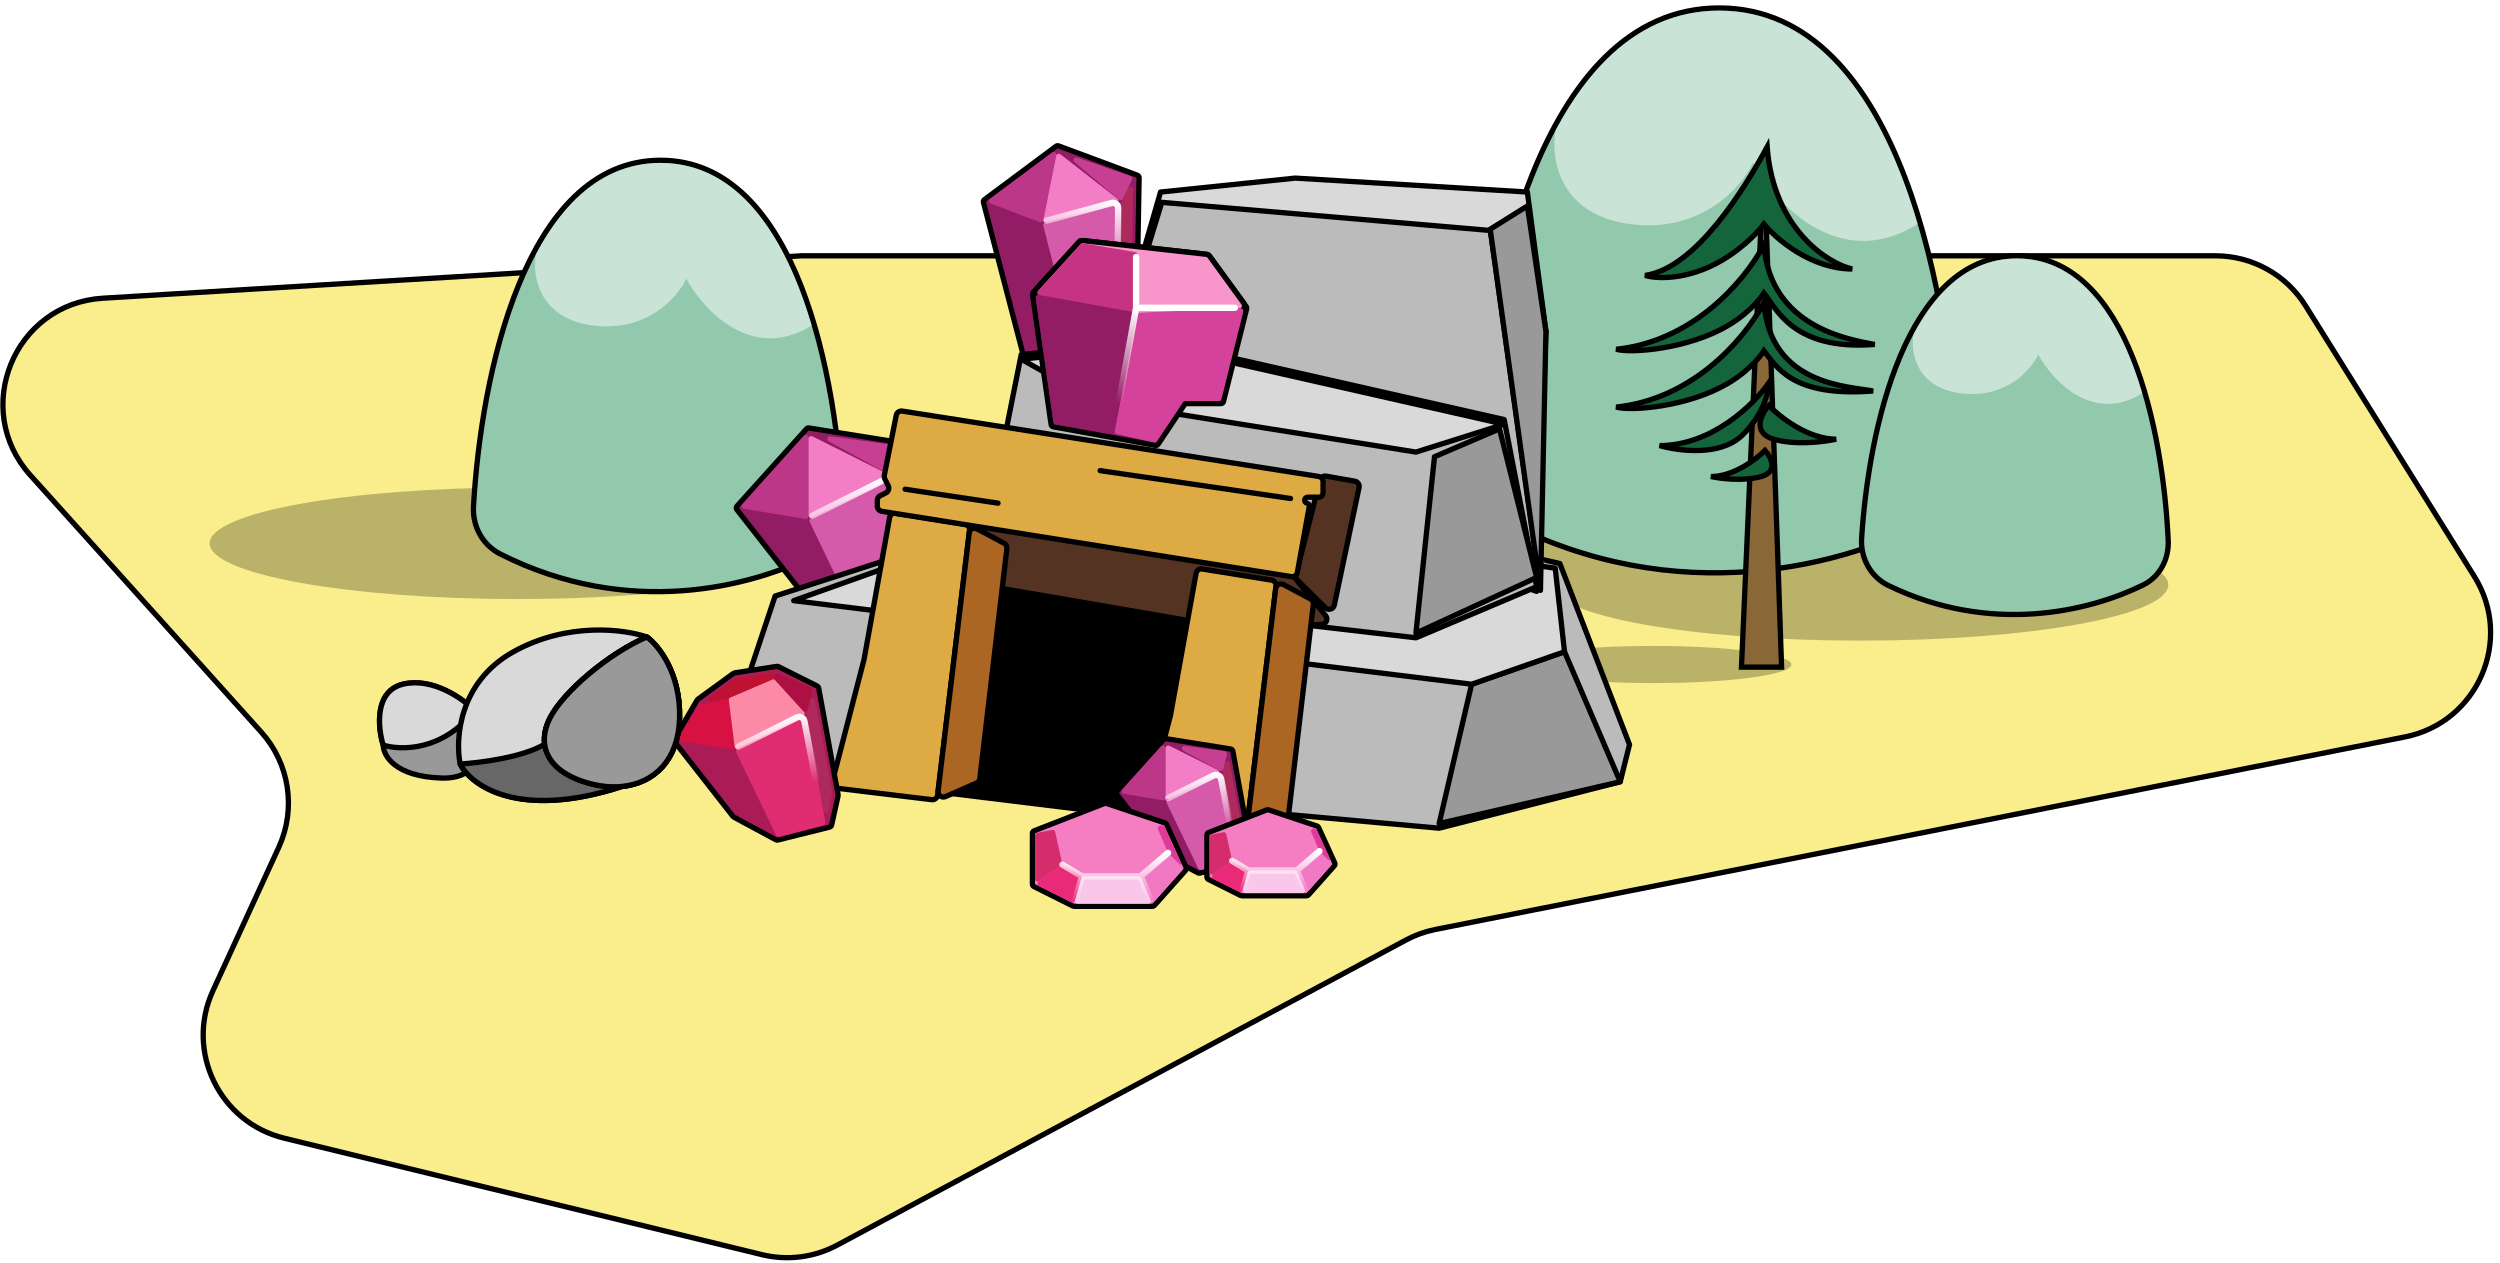 <svg width="471" height="238" viewBox="0 0 471 238" fill="none" xmlns="http://www.w3.org/2000/svg">
<g clip-path="url(#clip0_31643_165)">
<g filter="url(#filter0_d_31643_165)">
<path d="M49.216 127.922L5.706 79.517C-5.486 67.067 2.658 47.198 19.368 46.184L151 38.194H417.401C424.305 38.194 430.72 41.754 434.372 47.612L466.186 98.634C473.586 110.503 466.83 126.108 453.11 128.832L270.428 165.113C268.487 165.498 266.613 166.17 264.869 167.106L157.75 224.573C153.404 226.905 148.35 227.548 143.558 226.38L53.552 204.436C41.34 201.459 34.869 188.087 40.113 176.662L52.519 149.636C55.846 142.387 54.548 133.854 49.216 127.922Z" fill="#FAED8C"/>
<path d="M49.216 127.922L5.706 79.517C-5.486 67.067 2.658 47.198 19.368 46.184L151 38.194H417.401C424.305 38.194 430.72 41.754 434.372 47.612L466.186 98.634C473.586 110.503 466.83 126.108 453.11 128.832L270.428 165.113C268.487 165.498 266.613 166.17 264.869 167.106L157.75 224.573C153.404 226.905 148.35 227.548 143.558 226.38L53.552 204.436C41.34 201.459 34.869 188.087 40.113 176.662L52.519 149.636C55.846 142.387 54.548 133.854 49.216 127.922Z" stroke="black" stroke-linecap="round"/>
</g>
<ellipse cx="97.5" cy="102.362" rx="58" ry="10.5" fill="black" fill-opacity="0.25"/>
<path fill-rule="evenodd" clip-rule="evenodd" d="M339.585 99.88C340.835 99.023 341.5 98.123 341.5 97.194C341.5 91.395 315.533 86.694 283.5 86.694C251.467 86.694 225.5 91.395 225.5 97.194C225.5 102.993 251.467 107.694 283.5 107.694C287.231 107.694 290.88 107.631 294.415 107.509C293.165 108.366 292.5 109.266 292.5 110.194C292.5 115.993 318.467 120.694 350.5 120.694C382.533 120.694 408.5 115.993 408.5 110.194C408.5 104.395 382.533 99.694 350.5 99.694C346.769 99.694 343.12 99.758 339.585 99.88Z" fill="black" fill-opacity="0.25"/>
<path d="M323.901 1.5C306.795 1.5 295.622 15.453 288.559 33.184C281.482 50.949 278.434 72.72 277.679 88.817C277.504 92.534 279.429 96.055 282.729 97.805C315.89 115.399 348.162 106.504 364.177 97.715C367.252 96.027 368.962 92.726 368.858 89.254C368.377 73.186 365.684 51.308 358.875 33.428C352.079 15.582 341.087 1.5 323.901 1.5Z" fill="#92C9AD" stroke="black" stroke-linecap="round"/>
<path d="M323.901 2C310.032 2 300.075 11.346 293.058 24.582C292.129 29.723 293.634 40.444 307.086 42.207C320.538 43.969 328.143 35.23 330.264 30.641C334.438 38.352 346.487 51.46 361.293 42.207C354.878 20.445 343.385 2 323.901 2Z" fill="white" fill-opacity="0.5"/>
<path d="M379.988 48.194C369.432 48.194 362.446 56.519 357.959 67.19C353.462 77.887 351.385 91.135 350.73 101.406C350.493 105.122 352.411 108.683 355.788 110.319C374.997 119.622 393.485 115.267 403.772 110.207C406.936 108.65 408.649 105.314 408.49 101.841C408.021 91.582 406.17 78.228 401.834 67.42C397.51 56.639 390.621 48.194 379.988 48.194Z" fill="#92C9AD" stroke="black" stroke-linecap="round"/>
<path d="M379.988 48.694C371.229 48.694 364.941 54.597 360.509 62.956C359.923 66.202 360.873 72.973 369.369 74.086C377.864 75.199 382.667 69.68 384.006 66.782C386.642 71.651 394.252 79.93 403.602 74.086C399.551 60.343 392.293 48.694 379.988 48.694Z" fill="white" fill-opacity="0.5"/>
<path d="M124.451 30.194C111.586 30.194 103.123 40.5 97.727 53.658C92.319 66.846 89.898 83.1 89.206 95.438C88.998 99.155 90.917 102.689 94.258 104.379C118.379 116.577 141.71 110.661 154.059 104.276C157.184 102.66 158.893 99.338 158.759 95.865C158.285 83.547 156.135 67.187 150.926 53.89C145.729 40.622 137.394 30.194 124.451 30.194Z" fill="#92C9AD" stroke="black" stroke-linecap="round"/>
<path d="M124.451 30.694C113.891 30.694 106.309 37.811 100.966 47.889C100.258 51.804 101.404 59.968 111.647 61.31C121.891 62.652 127.681 55.998 129.296 52.503C132.474 58.374 141.649 68.356 152.923 61.31C148.038 44.74 139.287 30.694 124.451 30.694Z" fill="white" fill-opacity="0.5"/>
<ellipse cx="311.5" cy="125.194" rx="26" ry="3.5" fill="black" fill-opacity="0.25"/>
<path d="M332.325 29.811L328.091 125.686H335.652L332.325 29.811Z" fill="#896736" stroke="black"/>
<path d="M325.671 48.261C319.067 52.663 312.565 52.697 309.944 51.89C319.603 50.477 328.778 35.345 332.93 27.694C334.123 43.18 344.409 49.672 348.96 50.68C341.217 50.68 334.644 45.035 332.325 42.212C332.325 42.212 330.208 45.236 325.671 48.261Z" fill="#14653C" stroke="black"/>
<path d="M325.671 61.265C318.11 65.802 307.121 66.609 304.5 65.802C318.413 64.353 328.173 53.793 332.325 46.143C333.518 61.628 348.355 63.987 353.194 64.895C337.769 66.105 334.644 58.039 332.325 55.216C332.325 55.216 330.347 58.46 325.671 61.265Z" fill="#14653C" stroke="black"/>
<path d="M325.671 72.153C318.11 76.69 307.121 77.497 304.5 76.69C318.413 75.242 328.173 64.682 332.325 57.031C333.518 72.516 348.052 72.758 352.891 73.666C337.467 74.876 334.644 68.927 332.325 66.105C332.325 66.105 330.347 69.348 325.671 72.153Z" fill="#14653C" stroke="black"/>
<path d="M312.666 83.949C322.586 83.949 330.51 76.086 333.232 72.154C333.232 73.868 332.204 78.263 328.091 82.135C323.977 86.006 316.094 84.957 312.666 83.949Z" fill="#14653C" stroke="black"/>
<path d="M345.935 82.74C340.612 82.74 335.249 78.505 333.232 76.388C331.821 78.001 330.026 81.53 334.14 82.74C338.253 83.949 343.717 83.244 345.935 82.74Z" fill="#14653C" stroke="black"/>
<path d="M322.344 89.783C326.612 89.783 330.913 86.499 332.529 84.857C333.661 86.108 335.1 88.845 331.802 89.783C328.504 90.721 324.123 90.174 322.344 89.783Z" fill="#14653C" stroke="black"/>
<path d="M151.93 112.752C151.973 112.807 152.026 112.852 152.087 112.884L161.556 117.983C161.666 118.042 161.794 118.058 161.915 118.028L173.569 115.114C173.753 115.068 173.895 114.923 173.936 114.738L175.393 108.182C175.407 108.117 175.408 108.05 175.396 107.984L171.026 83.947C170.988 83.739 170.823 83.576 170.613 83.543L152.403 80.629C152.236 80.603 152.066 80.662 151.953 80.789L138.841 95.356C138.679 95.537 138.67 95.808 138.819 95.999L151.93 112.752Z" fill="#921D64" stroke="black" stroke-linejoin="round"/>
<path d="M152.538 98.321L161.614 117.171C161.718 117.388 161.961 117.499 162.193 117.438L172.276 114.749C172.527 114.682 172.684 114.434 172.639 114.179L168.465 90.525C168.407 90.196 168.048 90.015 167.749 90.165L152.765 97.657C152.52 97.779 152.419 98.075 152.538 98.321Z" fill="#D55AAA"/>
<path d="M170.227 86.283L174.158 107.248C174.169 107.31 174.169 107.375 174.156 107.438L173.24 112.022C173.131 112.564 172.353 112.555 172.257 112.011L168.367 89.966C168.355 89.897 168.357 89.826 168.374 89.758L169.25 86.254C169.38 85.733 170.128 85.755 170.227 86.283Z" fill="#AE2A5D"/>
<path d="M152.324 97.286V82.426C152.324 81.968 151.759 81.751 151.453 82.091L139.823 95.013C139.559 95.307 139.723 95.776 140.113 95.841L151.742 97.779C152.047 97.83 152.324 97.595 152.324 97.286Z" fill="#BD3789"/>
<path d="M152.324 97.066V82.66C152.324 82.288 152.715 82.046 153.048 82.212L167.454 89.416C167.823 89.6 167.823 90.126 167.454 90.31L153.048 97.513C152.715 97.68 152.324 97.438 152.324 97.066Z" fill="#F37EC6"/>
<path d="M169.253 83.96L156.448 82.214C155.899 82.139 155.654 82.881 156.139 83.148L167.78 89.55C168.067 89.708 168.426 89.552 168.506 89.233L169.67 84.577C169.742 84.288 169.548 84.001 169.253 83.96Z" fill="#C73F93"/>
<path d="M153.052 97.149L166.437 90.456C167.031 90.16 167.743 90.512 167.867 91.164L170.533 105.162" stroke="url(#paint0_linear_31643_165)" stroke-width="1.2" stroke-linecap="round" stroke-linejoin="round"/>
<path d="M194.376 73.001C194.419 73.164 194.541 73.295 194.701 73.349C194.862 73.402 195.038 73.371 195.171 73.266L211.71 60.134C211.773 60.084 211.824 60.019 211.856 59.945L214.19 54.669C214.217 54.608 214.232 54.543 214.233 54.476L214.61 33.493C214.614 33.281 214.484 33.089 214.285 33.015L199.439 27.486C199.28 27.427 199.102 27.453 198.966 27.554L185.464 37.61C185.3 37.732 185.227 37.94 185.278 38.138L194.376 73.001Z" fill="#921D64" stroke="black" stroke-linejoin="round"/>
<path d="M196.558 42.543L200.988 59.828C201.047 60.06 201.264 60.218 201.504 60.203L210.327 59.648C210.586 59.632 210.79 59.42 210.796 59.161L211.27 38.693C211.278 38.358 210.961 38.111 210.639 38.199L196.911 41.936C196.647 42.008 196.49 42.278 196.558 42.543Z" fill="#D55AAA"/>
<path d="M213.468 35.649L213.243 53.634C213.243 53.698 213.23 53.761 213.205 53.821L211.808 57.169C211.595 57.679 210.834 57.517 210.847 56.964L211.283 38.13C211.285 38.059 211.301 37.99 211.331 37.927L212.516 35.428C212.746 34.943 213.475 35.112 213.468 35.649Z" fill="#AE2A5D"/>
<path d="M196.552 41.487L199.009 29.233C199.099 28.783 198.587 28.459 198.22 28.733L186.494 37.467C186.177 37.702 186.246 38.195 186.615 38.335L195.884 41.856C196.173 41.966 196.492 41.79 196.552 41.487Z" fill="#BD3789"/>
<path d="M196.595 41.273L198.982 29.363C199.056 28.998 199.487 28.838 199.78 29.066L210.497 37.409C210.822 37.662 210.718 38.178 210.321 38.286L197.216 41.854C196.858 41.952 196.522 41.638 196.595 41.273Z" fill="#F37EC6"/>
<path d="M212.97 33.177L202.913 29.694C202.389 29.513 202.003 30.192 202.427 30.549L210.79 37.603C211.041 37.815 211.424 37.732 211.564 37.435L213.258 33.864C213.386 33.595 213.251 33.275 212.97 33.177Z" fill="#C73F93"/>
<path d="M197.172 41.576L209.397 38.248C210.037 38.074 210.666 38.56 210.66 39.223L210.544 51.277" stroke="url(#paint1_linear_31643_165)" stroke-width="1.2" stroke-linecap="round" stroke-linejoin="round"/>
<path d="M228.267 91.296L202.898 93.921L146.035 112.292L135.537 143.785L271.132 156.032L305.25 147.284L307 140.286L293.877 106.168L228.267 91.296Z" fill="#BBBBBB" stroke="black" stroke-linecap="round" stroke-linejoin="round"/>
<path d="M228.103 91.313L206.027 93.597C205.057 93.697 204.79 94.985 205.64 95.463L216.738 101.706C216.842 101.764 216.954 101.804 217.071 101.822L277.023 111.38C277.176 111.404 277.333 111.393 277.481 111.346L290.355 107.28C291.328 106.973 291.27 105.577 290.275 105.352L228.427 91.333C228.321 91.309 228.212 91.302 228.103 91.313Z" fill="#838E97"/>
<path d="M305.25 147.282L271.133 155.155L277.257 128.911L294.753 122.787L305.25 147.282Z" fill="#999999" stroke="black" stroke-linecap="round" stroke-linejoin="round"/>
<path d="M294.753 122.786L293.003 107.039L201.149 94.792L149.535 113.163L277.257 128.909L294.753 122.786Z" fill="#D9D9D9" stroke="black" stroke-linecap="round" stroke-linejoin="round"/>
<path d="M244.013 33.556L218.644 36.18L205.522 81.67L289.503 111.413L291.253 62.424L287.754 36.18L244.013 33.556Z" fill="#D9D9D9" stroke="black" stroke-linecap="round" stroke-linejoin="round"/>
<path d="M280.788 43.426L218.883 38.12L205.523 81.671L290.221 110.637L280.788 43.426Z" fill="#BBBBBB" stroke="black" stroke-linecap="round" stroke-linejoin="round"/>
<path d="M291.254 62.426L290.22 111.226L280.756 43.181L287.754 38.807L291.254 62.426Z" fill="#999999" stroke="black" stroke-linecap="round" stroke-linejoin="round"/>
<path d="M217.77 64.176L192.401 66.801L183.653 110.541L266.759 120.164L289.504 110.541L283.381 79.048L217.77 64.176Z" fill="#BBBBBB" stroke="black" stroke-linecap="round" stroke-linejoin="round"/>
<path d="M217.77 65.051L192.401 67.676L206.397 75.549L266.759 85.172L283.38 79.923L217.77 65.051Z" fill="#D9D9D9" stroke="black" stroke-linecap="round" stroke-linejoin="round"/>
<path d="M289.504 108.793L266.76 119.291L270.259 86.048L282.506 80.799L289.504 108.793Z" fill="#999999" stroke="black" stroke-linecap="round" stroke-linejoin="round"/>
<path d="M184.527 108.79L227.392 114.038L221.269 155.154L178.403 149.905L184.527 108.79Z" fill="black"/>
<path d="M255.242 90.655L249.826 89.705C249.311 89.614 248.813 89.937 248.684 90.444L244.154 108.327C244.067 108.671 244.168 109.035 244.421 109.285L249.708 114.502C250.271 115.058 251.226 114.77 251.389 113.996L256.048 91.846C256.164 91.292 255.799 90.753 255.242 90.655Z" fill="#553322" stroke="black" stroke-linejoin="round"/>
<path d="M242.788 107.843L183.13 95.911C182.501 95.786 181.918 96.276 181.934 96.917L182.233 108.933C182.245 109.411 182.592 109.813 183.063 109.894L232.534 118.392C232.606 118.405 232.678 118.409 232.751 118.406L249.028 117.631C249.849 117.592 250.275 116.634 249.755 115.999L243.366 108.19C243.219 108.011 243.015 107.888 242.788 107.843Z" fill="#553322" stroke="black" stroke-linejoin="round"/>
<path d="M220.519 134.765L225.344 108.009C225.44 107.472 225.948 107.112 226.486 107.199L239.565 109.301C240.095 109.386 240.464 109.875 240.399 110.408L234.385 160.288C234.319 160.836 233.821 161.227 233.273 161.161L215.405 159.007C214.805 158.935 214.405 158.349 214.557 157.764L220.519 134.765Z" fill="#DDAA44" stroke="black" stroke-linejoin="round"/>
<path d="M162.782 124.263L167.606 97.507C167.703 96.97 168.211 96.61 168.749 96.697L181.828 98.799C182.358 98.884 182.726 99.373 182.662 99.906L176.648 149.786C176.582 150.335 176.084 150.725 175.536 150.659L157.668 148.505C157.067 148.433 156.668 147.847 156.82 147.262L162.782 124.263Z" fill="#DDAA44" stroke="black" stroke-linejoin="round"/>
<path d="M242.331 157.211L247.433 113.844C247.481 113.435 247.272 113.038 246.908 112.844L241.8 110.134C241.18 109.805 240.423 110.201 240.339 110.898L234.474 159.542C234.382 160.31 235.159 160.888 235.868 160.578L241.738 158.01C242.064 157.868 242.289 157.563 242.331 157.211Z" fill="#AA6622" stroke="black" stroke-linejoin="round"/>
<path d="M184.593 146.713L189.695 103.347C189.744 102.938 189.535 102.54 189.171 102.347L184.063 99.637C183.443 99.308 182.686 99.704 182.602 100.401L176.737 149.045C176.644 149.813 177.422 150.391 178.131 150.081L184.001 147.513C184.327 147.37 184.552 147.066 184.593 146.713Z" fill="#AA6622" stroke="black" stroke-linejoin="round"/>
<path d="M248.418 89.762L169.99 77.446C169.46 77.363 168.959 77.713 168.854 78.239L166.601 89.56C166.558 89.777 166.588 90.002 166.687 90.2L167.344 91.522C167.59 92.015 167.39 92.614 166.898 92.861L165.832 93.397C165.494 93.567 165.281 93.912 165.281 94.29V95.34C165.281 95.832 165.638 96.25 166.123 96.328L243.281 108.636C243.819 108.722 244.326 108.362 244.423 107.827L246.66 95.461C246.714 95.164 246.528 94.876 246.236 94.803C245.581 94.638 245.7 93.674 246.375 93.674H248.435C248.892 93.674 249.262 93.303 249.262 92.846V90.75C249.262 90.257 248.904 89.838 248.418 89.762Z" fill="#DDAA44" stroke="black" stroke-linecap="round" stroke-linejoin="round"/>
<path d="M243.139 93.918L207.271 88.669" stroke="black" stroke-linecap="round" stroke-linejoin="round"/>
<path d="M170.53 92.17L188.026 94.794" stroke="black" stroke-linecap="round" stroke-linejoin="round"/>
<path d="M127.068 139.216C126.965 139.393 126.98 139.615 127.106 139.776L138.093 153.815C138.135 153.869 138.189 153.914 138.25 153.947L146.184 158.219C146.294 158.278 146.422 158.294 146.543 158.264L156.309 155.823C156.492 155.777 156.634 155.631 156.675 155.446L157.896 149.953C157.911 149.888 157.912 149.821 157.9 149.755L154.238 129.613C154.21 129.458 154.11 129.325 153.969 129.255L146.645 125.593C146.552 125.547 146.448 125.53 146.345 125.546L138.411 126.767C138.332 126.779 138.257 126.81 138.193 126.856L131.478 131.739C131.422 131.78 131.376 131.832 131.341 131.892L127.068 139.216Z" fill="#A91C57" stroke="black" stroke-linejoin="round"/>
<path d="M138.7 141.742L146.242 157.405C146.346 157.621 146.589 157.733 146.821 157.671L155.133 155.455C155.384 155.388 155.542 155.14 155.497 154.885L152.031 135.244C151.973 134.915 151.614 134.734 151.315 134.884L138.927 141.078C138.683 141.2 138.582 141.496 138.7 141.742Z" fill="#E02D72"/>
<path d="M153.558 131.95L156.78 149.138C156.792 149.201 156.792 149.266 156.779 149.328L156.098 152.732C155.99 153.274 155.212 153.265 155.116 152.721L151.934 134.689C151.921 134.62 151.924 134.549 151.941 134.481L152.581 131.921C152.711 131.401 153.459 131.423 153.558 131.95Z" fill="#AE2A5D"/>
<path d="M138.403 140.636L137.334 132.08C137.297 131.788 137.017 131.59 136.729 131.654L131.975 132.711C131.845 132.74 131.733 132.819 131.661 132.931L127.906 138.833C127.713 139.135 127.892 139.535 128.245 139.594L137.825 141.191C138.155 141.246 138.445 140.968 138.403 140.636Z" fill="#D71243"/>
<path d="M138.399 140.6L137.312 131.909C137.285 131.688 137.407 131.475 137.612 131.387L145.484 128.013C145.68 127.929 145.907 127.979 146.051 128.137L151.471 134.099C151.694 134.344 151.621 134.734 151.324 134.882L139.119 140.985C138.81 141.139 138.442 140.942 138.399 140.6Z" fill="#FC8AA7"/>
<path d="M134.12 132.235L137.221 131.546C137.251 131.539 137.281 131.53 137.309 131.517L145.509 128.003C145.692 127.925 145.812 127.744 145.812 127.544V127.243C145.812 126.934 145.534 126.699 145.229 126.75L138.604 127.854C138.527 127.867 138.455 127.897 138.392 127.943L133.717 131.343C133.279 131.661 133.591 132.353 134.12 132.235Z" fill="#BF1131"/>
<path d="M152.738 129.539L146.503 126.941C146.174 126.804 145.811 127.046 145.811 127.403V127.68C145.811 127.805 145.857 127.925 145.941 128.017L151.286 133.896C151.555 134.192 152.045 134.069 152.141 133.681L153.031 130.122C153.091 129.882 152.967 129.634 152.738 129.539Z" fill="#AF1043"/>
<path d="M139.097 140.688L150.122 135.175C150.715 134.879 151.427 135.231 151.551 135.882L153.746 147.402" stroke="url(#paint2_linear_31643_165)" stroke-width="1.2" stroke-linecap="round" stroke-linejoin="round"/>
<path d="M217.68 83.911C217.877 83.947 218.075 83.863 218.186 83.697L223.286 76.046H230.017C230.247 76.046 230.447 75.89 230.502 75.667L234.876 58.171C234.912 58.028 234.883 57.876 234.796 57.756L227.797 48.133C227.714 48.019 227.588 47.946 227.448 47.93L203.828 45.306C203.669 45.288 203.511 45.348 203.403 45.466L194.655 55.089C194.555 55.2 194.509 55.349 194.53 55.496L198.029 79.991C198.06 80.204 198.223 80.374 198.435 80.412L217.68 83.911Z" fill="#921D64" stroke="black" stroke-linejoin="round"/>
<path d="M214.392 60.291L233.553 58.625C234.328 58.557 234.733 57.67 234.275 57.04L227.927 48.312C227.761 48.084 227.508 47.937 227.229 47.906L204.082 45.334C203.763 45.299 203.447 45.418 203.231 45.655L195.231 54.455C194.716 55.022 195.003 55.933 195.75 56.103L214.084 60.27C214.185 60.293 214.289 60.3 214.392 60.291Z" fill="#F896CB" stroke="black" stroke-linejoin="round"/>
<path d="M214.271 47.976V59.173C214.271 59.494 213.973 59.732 213.66 59.661L195.86 55.615C195.487 55.531 195.344 55.075 195.601 54.792L203.59 46.004C203.704 45.879 203.874 45.82 204.042 45.847L213.853 47.483C214.094 47.523 214.271 47.731 214.271 47.976Z" fill="#C53382"/>
<path d="M217.435 83.345L210.371 81.775C210.107 81.717 209.937 81.459 209.988 81.193L214.196 59.313C214.24 59.086 214.434 58.918 214.665 58.908L233.722 58.079C234.056 58.065 234.31 58.376 234.229 58.7L230.112 75.168C230.056 75.39 229.856 75.546 229.627 75.546H223.286C223.119 75.546 222.963 75.63 222.87 75.769L217.96 83.135C217.845 83.306 217.637 83.39 217.435 83.345Z" fill="#D5429C"/>
<path d="M198.891 79.98L209.42 81.6C209.686 81.641 209.937 81.464 209.988 81.2L214.175 59.424C214.228 59.151 214.047 58.888 213.774 58.838L195.707 55.553C195.372 55.492 195.075 55.778 195.123 56.116L198.472 79.557C198.503 79.775 198.673 79.947 198.891 79.98Z" fill="#921D64"/>
<path d="M232.642 57.991L214.042 57.991M214.042 57.991L209.897 80.796M214.042 57.991L214.042 48.428" stroke="url(#paint3_linear_31643_165)" stroke-width="1.2" stroke-linecap="round" stroke-linejoin="round"/>
<path d="M219.205 160.909C219.247 160.963 219.301 161.008 219.362 161.041L225.693 164.45C225.803 164.509 225.93 164.525 226.051 164.495L233.844 162.547C234.027 162.501 234.169 162.355 234.21 162.17L235.184 157.787C235.199 157.722 235.2 157.655 235.188 157.589L232.266 141.517C232.228 141.309 232.063 141.147 231.853 141.113L219.678 139.165C219.51 139.138 219.34 139.198 219.227 139.324L210.46 149.065C210.298 149.245 210.289 149.516 210.438 149.707L219.205 160.909Z" fill="#921D64" stroke="black" stroke-linejoin="round"/>
<path d="M219.812 151.305L225.75 163.638C225.854 163.854 226.098 163.966 226.33 163.904L232.792 162.181C233.043 162.114 233.201 161.867 233.155 161.611L230.429 146.164C230.371 145.835 230.013 145.654 229.713 145.804L220.039 150.641C219.795 150.763 219.694 151.059 219.812 151.305Z" fill="#D55AAA"/>
<path d="M231.709 143.856L234.191 157.097C234.203 157.159 234.203 157.224 234.19 157.287L233.756 159.457C233.648 159.999 232.87 159.99 232.773 159.446L230.332 145.608C230.319 145.539 230.322 145.468 230.339 145.4L230.732 143.826C230.862 143.306 231.61 143.328 231.709 143.856Z" fill="#AE2A5D"/>
<path d="M219.599 150.27V140.962C219.599 140.503 219.033 140.287 218.727 140.627L211.442 148.721C211.178 149.015 211.342 149.484 211.732 149.549L219.016 150.763C219.321 150.814 219.599 150.579 219.599 150.27Z" fill="#BD3789"/>
<path d="M219.598 150.053V140.956C219.598 140.584 219.99 140.343 220.322 140.509L229.419 145.057C229.787 145.241 229.787 145.767 229.419 145.951L220.322 150.5C219.99 150.666 219.598 150.424 219.598 150.053Z" fill="#F37EC6"/>
<path d="M230.734 141.533L223.24 140.511C222.691 140.436 222.446 141.177 222.931 141.444L229.744 145.192C230.032 145.35 230.391 145.193 230.471 144.875L231.152 142.149C231.224 141.86 231.029 141.573 230.734 141.533Z" fill="#C73F93"/>
<path d="M220.086 150.374L228.644 146.095C229.237 145.798 229.949 146.151 230.073 146.802L231.774 155.731" stroke="url(#paint4_linear_31643_165)" stroke-width="1.2" stroke-linecap="round" stroke-linejoin="round"/>
<path d="M227.698 156.848C227.506 156.923 227.38 157.108 227.38 157.314V165.228C227.38 165.418 227.487 165.591 227.656 165.676L233.744 168.72C233.813 168.754 233.89 168.772 233.967 168.772H246.143C246.286 168.772 246.422 168.711 246.517 168.604L251.387 163.125C251.518 162.978 251.55 162.766 251.469 162.586L248.425 155.89C248.367 155.763 248.259 155.666 248.128 155.622L238.996 152.578C238.885 152.542 238.765 152.544 238.656 152.587L227.698 156.848Z" fill="#F57EC3" stroke="black" stroke-linejoin="round"/>
<path d="M228.622 165.602L233.429 168.005C233.709 168.145 234.047 167.996 234.133 167.695L235.08 164.382C235.142 164.164 235.05 163.932 234.856 163.816L232.422 162.355C232.252 162.253 232.036 162.261 231.874 162.377L228.555 164.748C228.249 164.967 228.285 165.433 228.622 165.602Z" fill="#EA2978"/>
<path d="M245.385 168.272H234.63C234.298 168.272 234.058 167.954 234.15 167.634L235.082 164.373C235.143 164.158 235.339 164.01 235.562 164.01H243.987C244.187 164.01 244.368 164.129 244.447 164.313L245.845 167.575C245.986 167.905 245.744 168.272 245.385 168.272Z" fill="#FAC7EA"/>
<path d="M246.667 167.684L250.701 163.145C250.877 162.948 250.868 162.647 250.68 162.46L248.906 160.685C248.721 160.501 248.426 160.489 248.227 160.659L244.596 163.772C244.43 163.914 244.376 164.147 244.462 164.348L245.833 167.548C245.978 167.885 246.423 167.957 246.667 167.684Z" fill="#F178C2"/>
<path d="M248.103 156.39L250.558 161.79C250.65 161.992 250.392 162.171 250.234 162.014L248.647 160.427C248.602 160.382 248.566 160.329 248.541 160.27L247.051 156.794C246.91 156.464 247.152 156.097 247.511 156.097H247.648C247.844 156.097 248.022 156.212 248.103 156.39Z" fill="#DF399A"/>
<path d="M227.88 164.256V157.724C227.88 157.485 228.048 157.28 228.282 157.233L230.444 156.801C230.71 156.748 230.971 156.917 231.03 157.183L232.069 161.861C232.113 162.057 232.035 162.26 231.872 162.376L228.67 164.663C228.339 164.9 227.88 164.663 227.88 164.256Z" fill="#D52C6B"/>
<path d="M232.141 162.184L235.185 164.011M235.185 164.011H244.317M235.185 164.011L233.968 168.272M244.317 164.011L248.578 160.358M244.317 164.011L246.143 168.272" stroke="url(#paint5_linear_31643_165)" stroke-width="1.2" stroke-linecap="round" stroke-linejoin="round"/>
<path d="M194.823 156.528C194.631 156.603 194.504 156.788 194.504 156.994V166.574C194.504 166.764 194.611 166.937 194.781 167.022L202.15 170.706C202.22 170.741 202.296 170.759 202.374 170.759H217.113C217.256 170.759 217.392 170.698 217.486 170.591L223.382 163.959C223.513 163.811 223.545 163.6 223.463 163.42L219.779 155.313C219.721 155.187 219.614 155.09 219.482 155.046L208.427 151.361C208.317 151.324 208.197 151.327 208.088 151.369L194.823 156.528Z" fill="#F57EC3" stroke="black" stroke-linejoin="round"/>
<path d="M195.747 166.946L201.835 169.99C202.115 170.13 202.453 169.981 202.539 169.68L203.742 165.469C203.804 165.252 203.713 165.02 203.519 164.903L200.444 163.058C200.273 162.956 200.058 162.964 199.896 163.08L195.68 166.092C195.373 166.311 195.41 166.777 195.747 166.946Z" fill="#EA2978"/>
<path d="M216.355 170.259H203.037C202.705 170.259 202.465 169.941 202.556 169.622L203.744 165.463C203.805 165.249 204.002 165.101 204.225 165.101H214.572C214.772 165.101 214.953 165.22 215.032 165.404L216.814 169.562C216.955 169.892 216.713 170.259 216.355 170.259Z" fill="#FAC7EA"/>
<path d="M217.636 169.671L222.695 163.979C222.871 163.781 222.862 163.48 222.675 163.293L220.388 161.006C220.203 160.821 219.908 160.81 219.709 160.98L215.181 164.861C215.015 165.004 214.961 165.237 215.047 165.438L216.803 169.535C216.947 169.872 217.393 169.944 217.636 169.671Z" fill="#F178C2"/>
<path d="M219.457 155.813L222.552 162.622C222.644 162.825 222.386 163.004 222.229 162.847L220.129 160.747C220.084 160.702 220.048 160.649 220.023 160.59L218.149 156.217C218.007 155.887 218.249 155.52 218.608 155.52H219.002C219.198 155.52 219.376 155.635 219.457 155.813Z" fill="#DF399A"/>
<path d="M195.004 165.603V157.404C195.004 157.166 195.173 156.961 195.406 156.914L198.209 156.353C198.476 156.3 198.736 156.47 198.795 156.735L200.091 162.567C200.135 162.763 200.057 162.966 199.894 163.082L195.795 166.01C195.464 166.246 195.004 166.01 195.004 165.603Z" fill="#D52C6B"/>
<path d="M200.163 162.89L203.848 165.1M203.848 165.1H214.902M203.848 165.1L202.374 170.259M214.902 165.1L220.061 160.679M214.902 165.1L217.113 170.259" stroke="url(#paint6_linear_31643_165)" stroke-width="1.2" stroke-linecap="round" stroke-linejoin="round"/>
<path d="M76.047 128.872C70.502 130.115 71.169 137.056 72.196 140.371C72.196 142.339 74.404 146.338 83.236 146.586C92.067 146.835 91.023 138.196 89.397 133.845C87.258 131.669 81.593 127.629 76.047 128.872Z" fill="#999999" stroke="black" stroke-linecap="round" stroke-linejoin="round"/>
<path d="M76.047 128.872C70.502 130.115 71.169 137.056 72.196 140.371C75.448 141.407 83.441 141.552 89.397 133.845C87.258 131.669 81.593 127.629 76.047 128.872Z" fill="#D9D9D9" stroke="black" stroke-linecap="round" stroke-linejoin="round"/>
<path d="M86.696 143.938C85.755 139.276 86.44 128.523 96.709 122.805C106.978 117.087 117.761 118.558 121.868 120.008C124.008 121.562 128.235 126.783 128.03 135.236C127.834 143.27 123.187 147.531 117.247 148.156C97.736 154.514 88.75 147.993 86.696 143.938Z" fill="#D9D9D9"/>
<path d="M121.868 120.008C117.761 118.558 106.978 117.087 96.709 122.805C86.44 128.523 85.755 139.276 86.696 143.938C88.75 147.993 97.736 154.514 117.247 148.156M121.868 120.008C124.008 121.562 128.235 126.783 128.03 135.236C127.834 143.27 123.187 147.531 117.247 148.156M121.868 120.008C114.68 123.116 106.208 130.264 103.64 135.236C101.073 140.208 102.87 145.492 111.342 147.667C113.373 148.188 115.374 148.353 117.247 148.156" stroke="black" stroke-linecap="round" stroke-linejoin="round"/>
<path d="M121.868 120.008C124.007 121.562 128.235 126.783 128.03 135.236C127.834 143.27 123.187 147.531 117.247 148.156C97.736 154.514 88.75 147.993 86.696 143.938C90.292 143.73 98.511 142.695 102.616 140.208C102.41 138.602 102.78 136.901 103.64 135.236C106.208 130.263 114.68 123.116 121.868 120.008Z" fill="#676767"/>
<path d="M117.247 148.156C123.187 147.531 127.834 143.27 128.03 135.236C128.235 126.783 124.007 121.562 121.868 120.008C114.68 123.116 106.208 130.263 103.64 135.236C102.78 136.901 102.41 138.602 102.616 140.208M117.247 148.156C115.374 148.353 113.373 148.188 111.342 147.667C105.708 146.22 103.026 143.399 102.616 140.208M117.247 148.156C97.736 154.514 88.75 147.993 86.696 143.938C90.292 143.73 98.511 142.695 102.616 140.208" stroke="black" stroke-linecap="round" stroke-linejoin="round"/>
<path d="M128.03 135.236C128.235 126.783 124.008 121.562 121.868 120.008C114.68 123.116 106.208 130.263 103.64 135.236C101.073 140.208 102.87 145.492 111.342 147.667C113.373 148.188 115.374 148.353 117.247 148.156C123.187 147.531 127.834 143.27 128.03 135.236Z" fill="#999999" stroke="black" stroke-linecap="round" stroke-linejoin="round"/>
</g>
<defs>
<filter id="filter0_d_31643_165" x="0.048" y="37.694" width="469.683" height="199.755" filterUnits="userSpaceOnUse" color-interpolation-filters="sRGB">
<feFlood flood-opacity="0" result="BackgroundImageFix"/>
<feColorMatrix in="SourceAlpha" type="matrix" values="0 0 0 0 0 0 0 0 0 0 0 0 0 0 0 0 0 0 127 0" result="hardAlpha"/>
<feOffset dy="10"/>
<feComposite in2="hardAlpha" operator="out"/>
<feColorMatrix type="matrix" values="0 0 0 0 0.322 0 0 0 0 0.239 0 0 0 0 0.216 0 0 0 1 0"/>
<feBlend mode="normal" in2="BackgroundImageFix" result="effect1_dropShadow_31643_165"/>
<feBlend mode="normal" in="SourceGraphic" in2="effect1_dropShadow_31643_165" result="shape"/>
</filter>
<linearGradient id="paint0_linear_31643_165" x1="161.793" y1="89.865" x2="161.793" y2="105.162" gradientUnits="userSpaceOnUse">
<stop stop-color="white"/>
<stop offset="1" stop-color="white" stop-opacity="0"/>
</linearGradient>
<linearGradient id="paint1_linear_31643_165" x1="205.764" y1="36.917" x2="203.182" y2="49.801" gradientUnits="userSpaceOnUse">
<stop stop-color="white"/>
<stop offset="1" stop-color="white" stop-opacity="0"/>
</linearGradient>
<linearGradient id="paint2_linear_31643_165" x1="146.421" y1="134.584" x2="146.421" y2="147.402" gradientUnits="userSpaceOnUse">
<stop stop-color="white"/>
<stop offset="1" stop-color="white" stop-opacity="0"/>
</linearGradient>
<linearGradient id="paint3_linear_31643_165" x1="207.179" y1="56.615" x2="203.569" y2="74.628" gradientUnits="userSpaceOnUse">
<stop stop-color="white"/>
<stop offset="1" stop-color="white" stop-opacity="0"/>
</linearGradient>
<linearGradient id="paint4_linear_31643_165" x1="225.93" y1="145.504" x2="225.93" y2="155.731" gradientUnits="userSpaceOnUse">
<stop stop-color="white"/>
<stop offset="1" stop-color="white" stop-opacity="0"/>
</linearGradient>
<linearGradient id="paint5_linear_31643_165" x1="240.36" y1="160.358" x2="240.36" y2="168.272" gradientUnits="userSpaceOnUse">
<stop stop-color="white"/>
<stop offset="1" stop-color="white" stop-opacity="0"/>
</linearGradient>
<linearGradient id="paint6_linear_31643_165" x1="210.112" y1="160.679" x2="210.112" y2="170.259" gradientUnits="userSpaceOnUse">
<stop stop-color="white"/>
<stop offset="1" stop-color="white" stop-opacity="0"/>
</linearGradient>
<clipPath id="clip0_31643_165">
<rect width="471" height="238" fill="white"/>
</clipPath>
</defs>
</svg>
